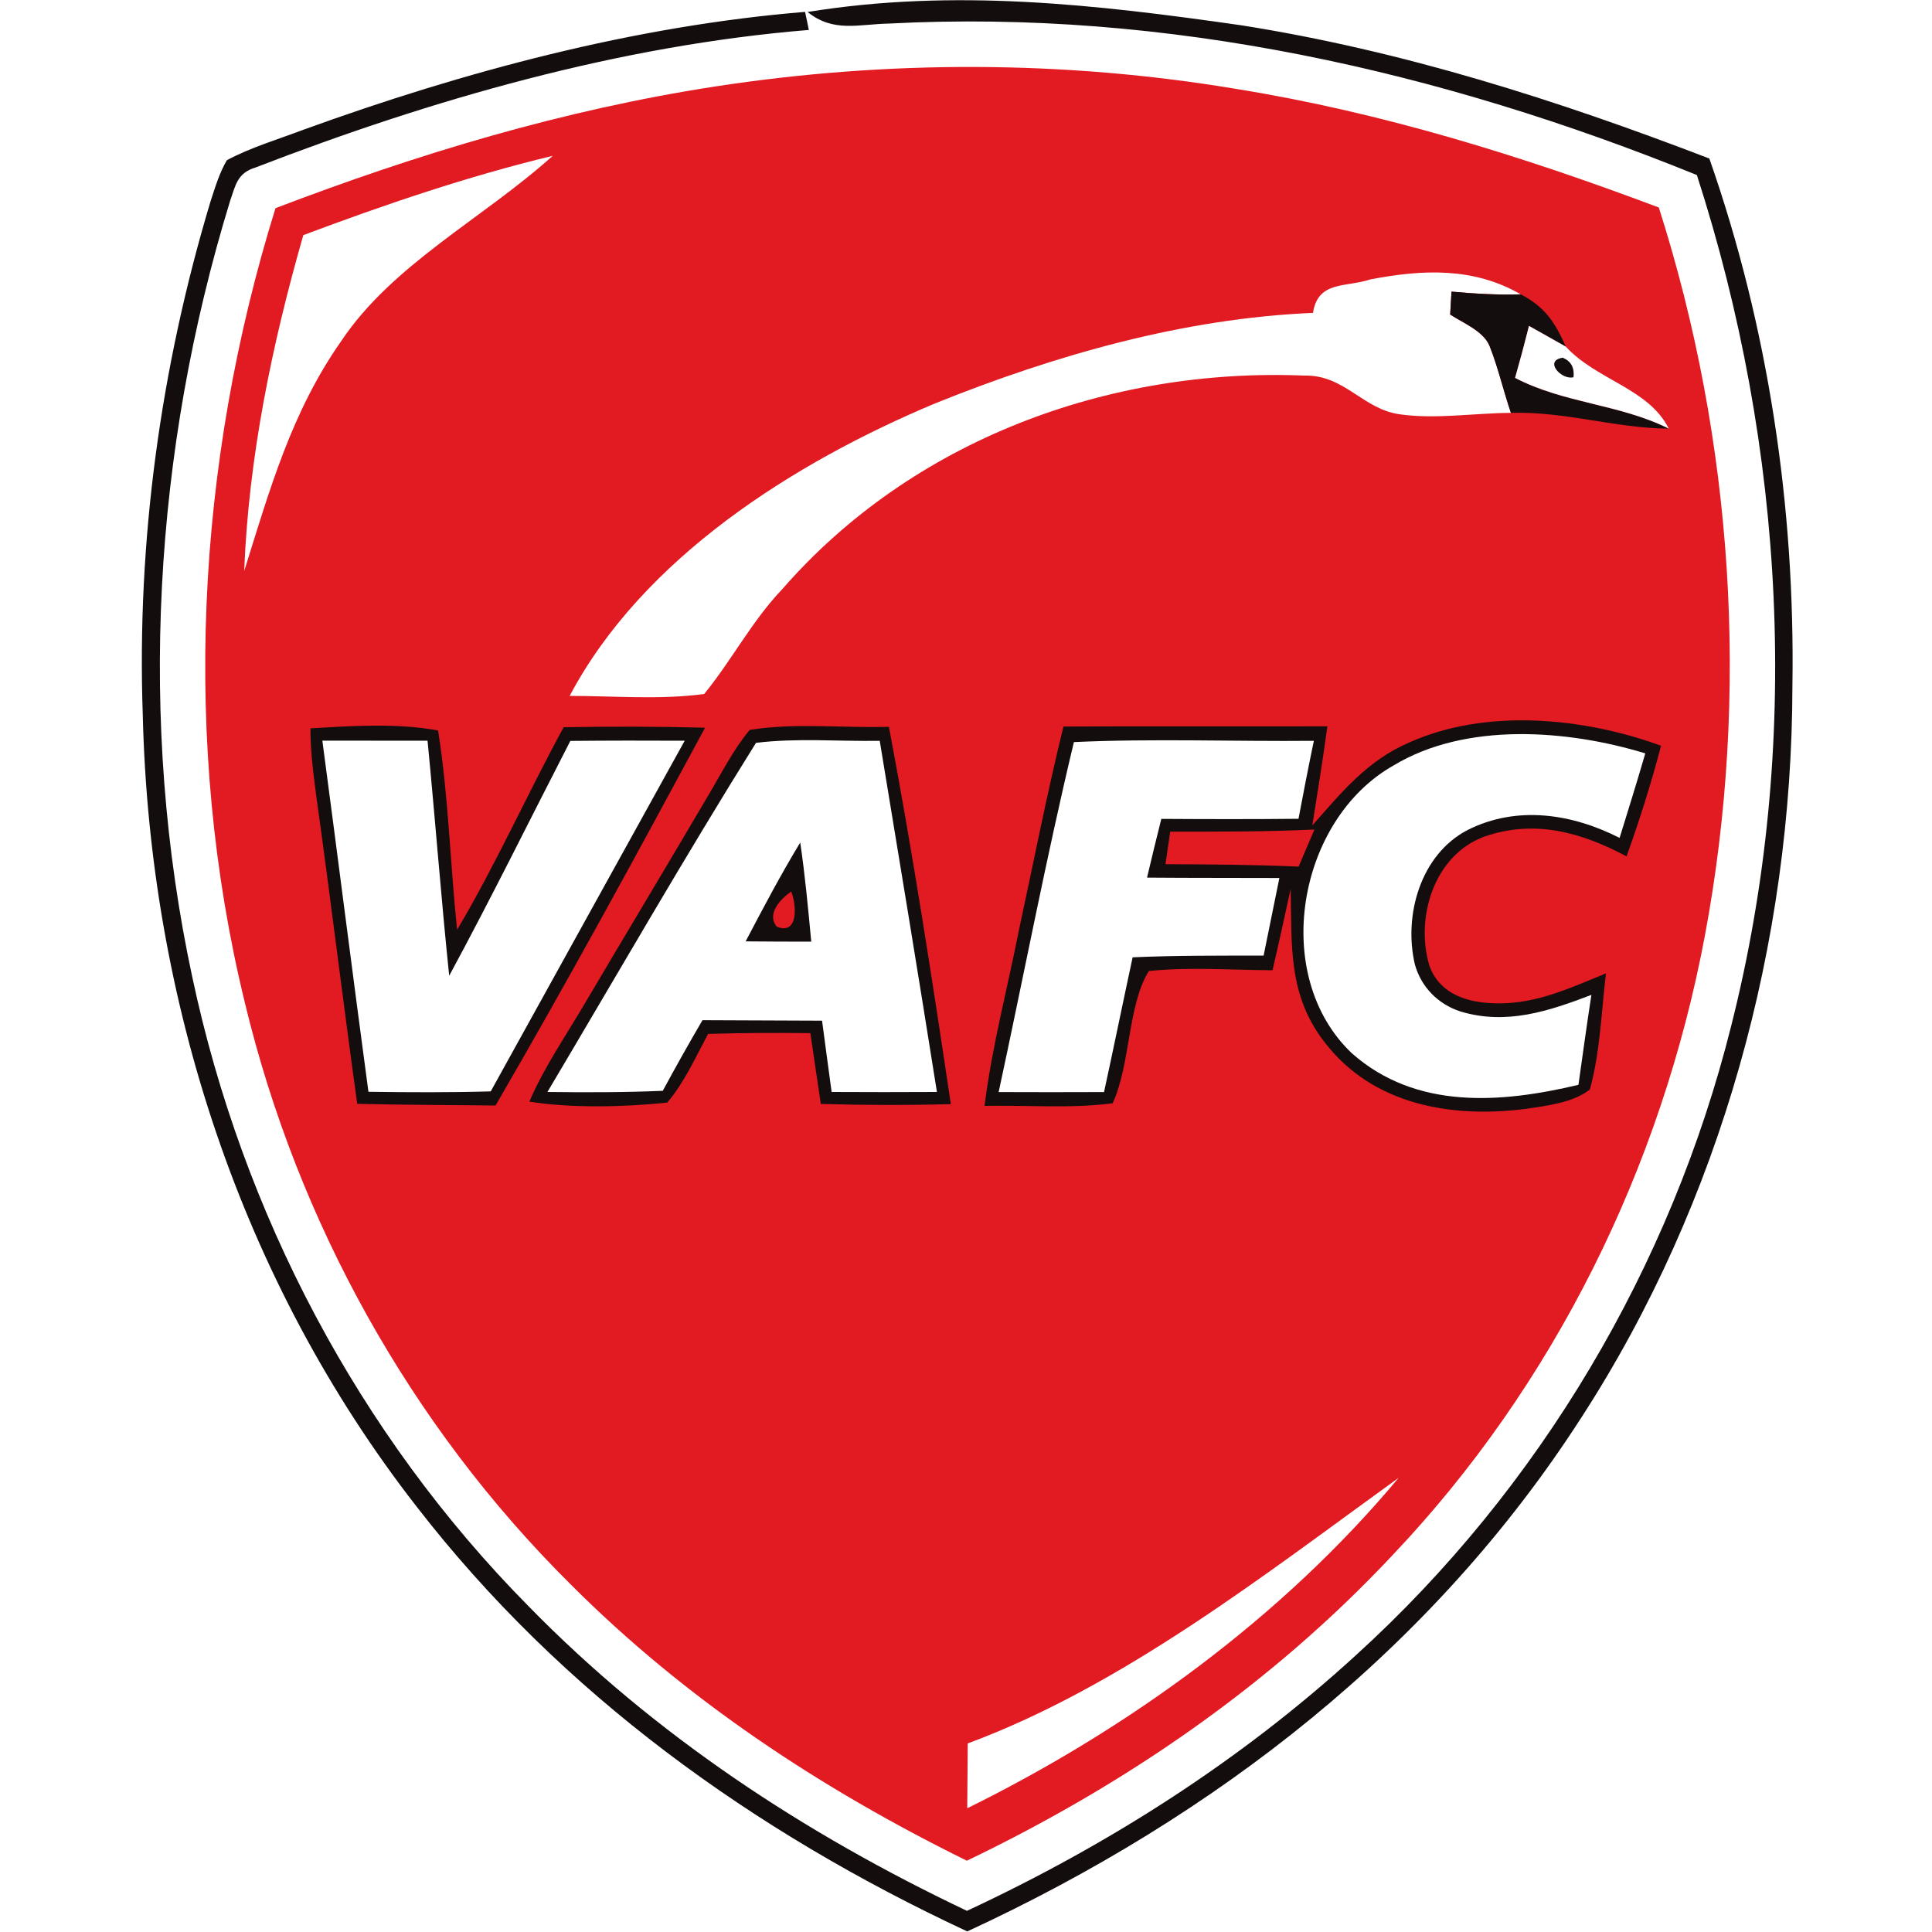 <?xml version="1.0" encoding="UTF-8" standalone="no"?>
<!DOCTYPE svg PUBLIC "-//W3C//DTD SVG 1.1//EN" "http://www.w3.org/Graphics/SVG/1.1/DTD/svg11.dtd">
<svg xmlns="http://www.w3.org/2000/svg" version="1.1" viewBox="0 0 200 200" width="200.0pt" height="200.0pt">
<path d="M 0.00 0.00 L 200.00 0.00 L 200.00 200.00 L 0.00 200.00 L 0.00 0.00 Z" fill="#ffffff" />
<path d="M 83.60 1.24 C 98.79 -1.22 113.43 0.46 128.51 2.62 C 145.23 5.26 161.19 10.36 176.95 16.41 C 183.06 33.84 185.84 52.54 185.55 71.00 C 185.51 97.58 178.21 124.32 163.73 146.70 C 148.33 170.66 125.80 188.07 100.13 199.94 C 77.99 189.61 58.14 175.37 43.11 155.94 C 24.92 132.58 15.48 103.49 14.78 74.01 C 14.15 56.04 16.62 38.04 21.80 20.83 C 22.27 19.40 22.72 17.87 23.49 16.58 C 25.99 15.25 28.77 14.43 31.41 13.43 C 48.00 7.41 65.71 2.67 83.34 1.23 C 83.47 1.85 83.61 2.47 83.73 3.10 C 64.19 4.69 44.69 10.29 26.45 17.34 C 24.56 17.91 24.39 19.16 23.81 20.83 C 15.90 46.61 14.23 74.71 19.90 101.12 C 25.09 125.59 37.11 148.47 54.72 166.28 C 67.76 179.63 83.30 189.83 100.10 197.81 C 114.76 190.97 128.41 182.28 140.36 171.35 C 159.41 154.04 172.98 131.13 179.22 106.17 C 186.53 77.30 184.79 46.38 175.66 18.12 C 149.10 7.34 120.80 0.93 92.01 2.44 C 88.87 2.50 86.28 3.40 83.60 1.24 Z" fill="#140d0d" />
<path d="M 128.00 9.21 C 143.05 11.64 157.48 16.12 171.72 21.48 C 179.43 45.64 181.16 71.93 176.49 96.86 C 171.99 120.81 160.90 143.37 144.08 161.07 C 131.57 174.40 116.53 184.73 100.09 192.62 C 84.97 185.17 70.97 175.94 59.03 163.97 C 42.48 147.54 30.82 126.51 25.36 103.85 C 18.77 76.91 20.29 47.98 28.52 21.55 C 43.30 15.90 58.31 11.38 73.98 8.96 C 91.86 6.21 110.14 6.22 128.00 9.21 Z" fill="#e21a22" />
<path d="M 57.22 16.13 C 49.94 22.67 40.62 27.36 35.30 35.34 C 30.17 42.66 27.91 50.72 25.28 59.11 C 25.73 47.37 28.16 35.62 31.40 24.34 C 39.85 21.17 48.44 18.24 57.22 16.13 Z" fill="#ffffff" />
<path d="M 157.43 30.47 C 155.03 30.55 152.65 30.40 150.26 30.19 C 150.22 30.98 150.17 31.77 150.12 32.56 C 151.45 33.43 153.57 34.27 154.20 35.81 C 155.09 38.06 155.63 40.45 156.41 42.74 C 152.66 42.76 148.68 43.41 144.99 42.90 C 141.08 42.41 139.23 38.78 135.01 38.88 C 114.77 38.05 94.43 45.55 80.98 60.99 C 77.83 64.29 75.75 68.35 72.90 71.84 C 68.33 72.46 63.58 72.04 58.97 72.04 C 66.56 57.71 82.25 47.86 96.80 41.76 C 109.18 36.77 122.53 32.95 135.92 32.39 C 136.44 29.03 139.31 29.77 141.88 28.92 C 147.27 27.89 152.52 27.64 157.43 30.47 Z" fill="#ffffff" />
<path d="M 150.26 30.19 C 152.65 30.40 155.03 30.55 157.43 30.47 C 159.94 31.78 160.96 33.35 162.10 35.89 C 160.83 35.16 159.55 34.46 158.28 33.74 C 157.83 35.54 157.35 37.33 156.84 39.12 C 161.94 41.77 167.65 41.82 172.75 44.37 C 167.26 44.34 161.97 42.56 156.41 42.74 C 155.63 40.45 155.09 38.06 154.20 35.81 C 153.57 34.27 151.45 33.43 150.12 32.56 C 150.17 31.77 150.22 30.98 150.26 30.19 Z" fill="#140d0d" />
<path d="M 158.28 33.74 C 159.55 34.46 160.83 35.16 162.10 35.89 C 165.29 39.36 170.68 40.21 172.75 44.37 C 167.65 41.82 161.94 41.77 156.84 39.12 C 157.35 37.33 157.83 35.54 158.28 33.74 Z" fill="#ffffff" />
<path d="M 161.78 37.03 C 162.63 37.39 163.00 38.06 162.89 39.05 C 161.65 39.38 159.76 37.32 161.78 37.03 Z" fill="#140d0d" />
<path d="M 171.95 77.20 C 170.94 81.08 169.73 84.88 168.38 88.65 C 163.70 86.16 158.86 84.79 153.65 86.61 C 148.45 88.52 146.48 95.00 147.97 99.97 C 148.90 102.60 151.36 103.63 153.98 103.82 C 158.50 104.19 162.21 102.41 166.25 100.76 C 165.77 104.74 165.65 108.92 164.58 112.79 C 162.83 114.15 160.16 114.46 158.02 114.78 C 150.30 115.79 142.11 114.40 137.13 107.90 C 133.32 103.02 133.73 97.86 133.61 92.02 C 132.99 94.83 132.39 97.64 131.73 100.44 C 127.49 100.42 123.16 100.08 118.93 100.52 C 116.72 104.06 117.05 110.16 115.18 114.21 C 110.83 114.78 106.31 114.39 101.92 114.48 C 102.70 108.25 104.30 102.29 105.51 96.14 C 107.02 89.16 108.38 82.14 110.09 75.21 C 119.20 75.17 128.31 75.21 137.41 75.19 C 136.94 78.62 136.40 82.03 135.85 85.45 C 138.89 82.01 141.54 78.72 145.89 76.86 C 153.85 73.29 163.93 74.27 171.95 77.20 Z" fill="#140d0d" />
<path d="M 32.14 75.40 C 36.47 75.14 41.07 74.83 45.35 75.62 C 46.43 82.42 46.60 89.40 47.32 96.25 C 51.35 89.47 54.57 82.21 58.35 75.28 C 63.23 75.20 68.11 75.20 72.99 75.33 C 65.93 88.43 58.78 101.57 51.30 114.44 C 46.53 114.39 41.75 114.38 36.98 114.27 C 35.51 103.69 34.23 93.07 32.75 82.48 C 32.45 80.15 32.12 77.76 32.14 75.40 Z" fill="#140d0d" />
<path d="M 77.61 75.56 C 82.30 74.80 87.27 75.38 92.02 75.24 C 94.47 88.18 96.49 101.27 98.43 114.30 C 93.94 114.42 89.47 114.41 84.97 114.28 C 84.61 111.84 84.24 109.39 83.89 106.95 C 80.36 106.91 76.83 106.92 73.30 107.03 C 72.02 109.42 70.84 112.07 69.07 114.14 C 64.71 114.60 59.12 114.74 54.80 114.04 C 56.34 110.43 58.69 107.05 60.67 103.66 C 64.87 96.54 69.14 89.46 73.32 82.34 C 74.68 80.07 75.91 77.59 77.61 75.56 Z" fill="#140d0d" />
<path d="M 170.32 77.99 C 169.47 80.92 168.56 83.83 167.66 86.74 C 162.73 84.23 157.03 83.35 151.93 85.92 C 147.05 88.45 145.27 94.76 146.47 99.85 C 147.13 102.20 148.88 103.96 151.19 104.71 C 155.95 106.14 160.31 104.68 164.74 102.99 C 164.26 106.09 163.84 109.20 163.40 112.30 C 155.36 114.21 146.58 114.90 139.95 109.04 C 131.47 101.01 134.29 84.86 144.26 79.24 C 151.74 74.72 162.27 75.53 170.32 77.99 Z" fill="#ffffff" />
<path d="M 33.37 76.67 C 37.00 76.67 40.63 76.67 44.26 76.68 C 45.05 84.79 45.66 92.91 46.50 101.01 C 50.84 93.00 54.87 84.80 59.04 76.70 C 62.99 76.66 66.93 76.66 70.88 76.68 C 64.19 88.78 57.49 100.88 50.80 112.98 C 46.58 113.10 42.36 113.08 38.14 113.02 C 36.51 100.91 34.98 88.78 33.37 76.67 Z" fill="#ffffff" />
<path d="M 78.26 76.90 C 82.47 76.38 86.82 76.76 91.07 76.69 C 93.07 88.80 95.07 100.92 96.99 113.04 C 93.35 113.06 89.72 113.06 86.09 113.04 C 85.75 110.58 85.43 108.12 85.10 105.66 C 80.97 105.63 76.84 105.64 72.72 105.61 C 71.31 108.02 69.94 110.46 68.61 112.92 C 64.63 113.09 60.65 113.09 56.67 113.04 C 63.82 101.00 70.85 88.76 78.26 76.90 Z" fill="#ffffff" />
<path d="M 111.17 76.82 C 119.42 76.44 127.74 76.77 136.01 76.69 C 135.45 79.37 134.93 82.06 134.42 84.76 C 129.68 84.81 124.95 84.80 120.22 84.77 C 119.71 86.79 119.22 88.82 118.74 90.85 C 123.30 90.89 127.87 90.87 132.44 90.89 C 131.89 93.56 131.35 96.24 130.81 98.92 C 126.29 98.93 121.77 98.90 117.25 99.10 C 116.25 103.74 115.30 108.40 114.29 113.05 C 110.65 113.07 107.01 113.06 103.38 113.05 C 105.98 101.00 108.30 88.80 111.17 76.82 Z" fill="#ffffff" />
<path d="M 121.14 86.09 C 126.12 86.09 131.09 86.11 136.07 85.87 C 135.52 87.15 134.97 88.43 134.43 89.71 C 129.84 89.51 125.24 89.48 120.65 89.46 C 120.81 88.34 120.97 87.21 121.14 86.09 Z" fill="#e21a22" />
<path d="M 82.84 87.22 C 83.34 90.62 83.66 94.06 83.98 97.48 C 81.72 97.48 79.45 97.47 77.19 97.45 C 79.00 94.00 80.82 90.54 82.84 87.22 Z" fill="#140d0d" />
<path d="M 81.90 92.29 C 82.45 93.58 82.71 96.85 80.41 95.93 C 79.32 94.59 80.82 93.05 81.90 92.29 Z" fill="#e21a22" />
<path d="M 144.79 152.98 C 132.77 167.38 116.90 178.92 100.13 187.19 C 100.14 184.96 100.16 182.72 100.18 180.48 C 116.27 174.51 130.96 162.97 144.79 152.98 Z" fill="#ffffff" />
</svg>
